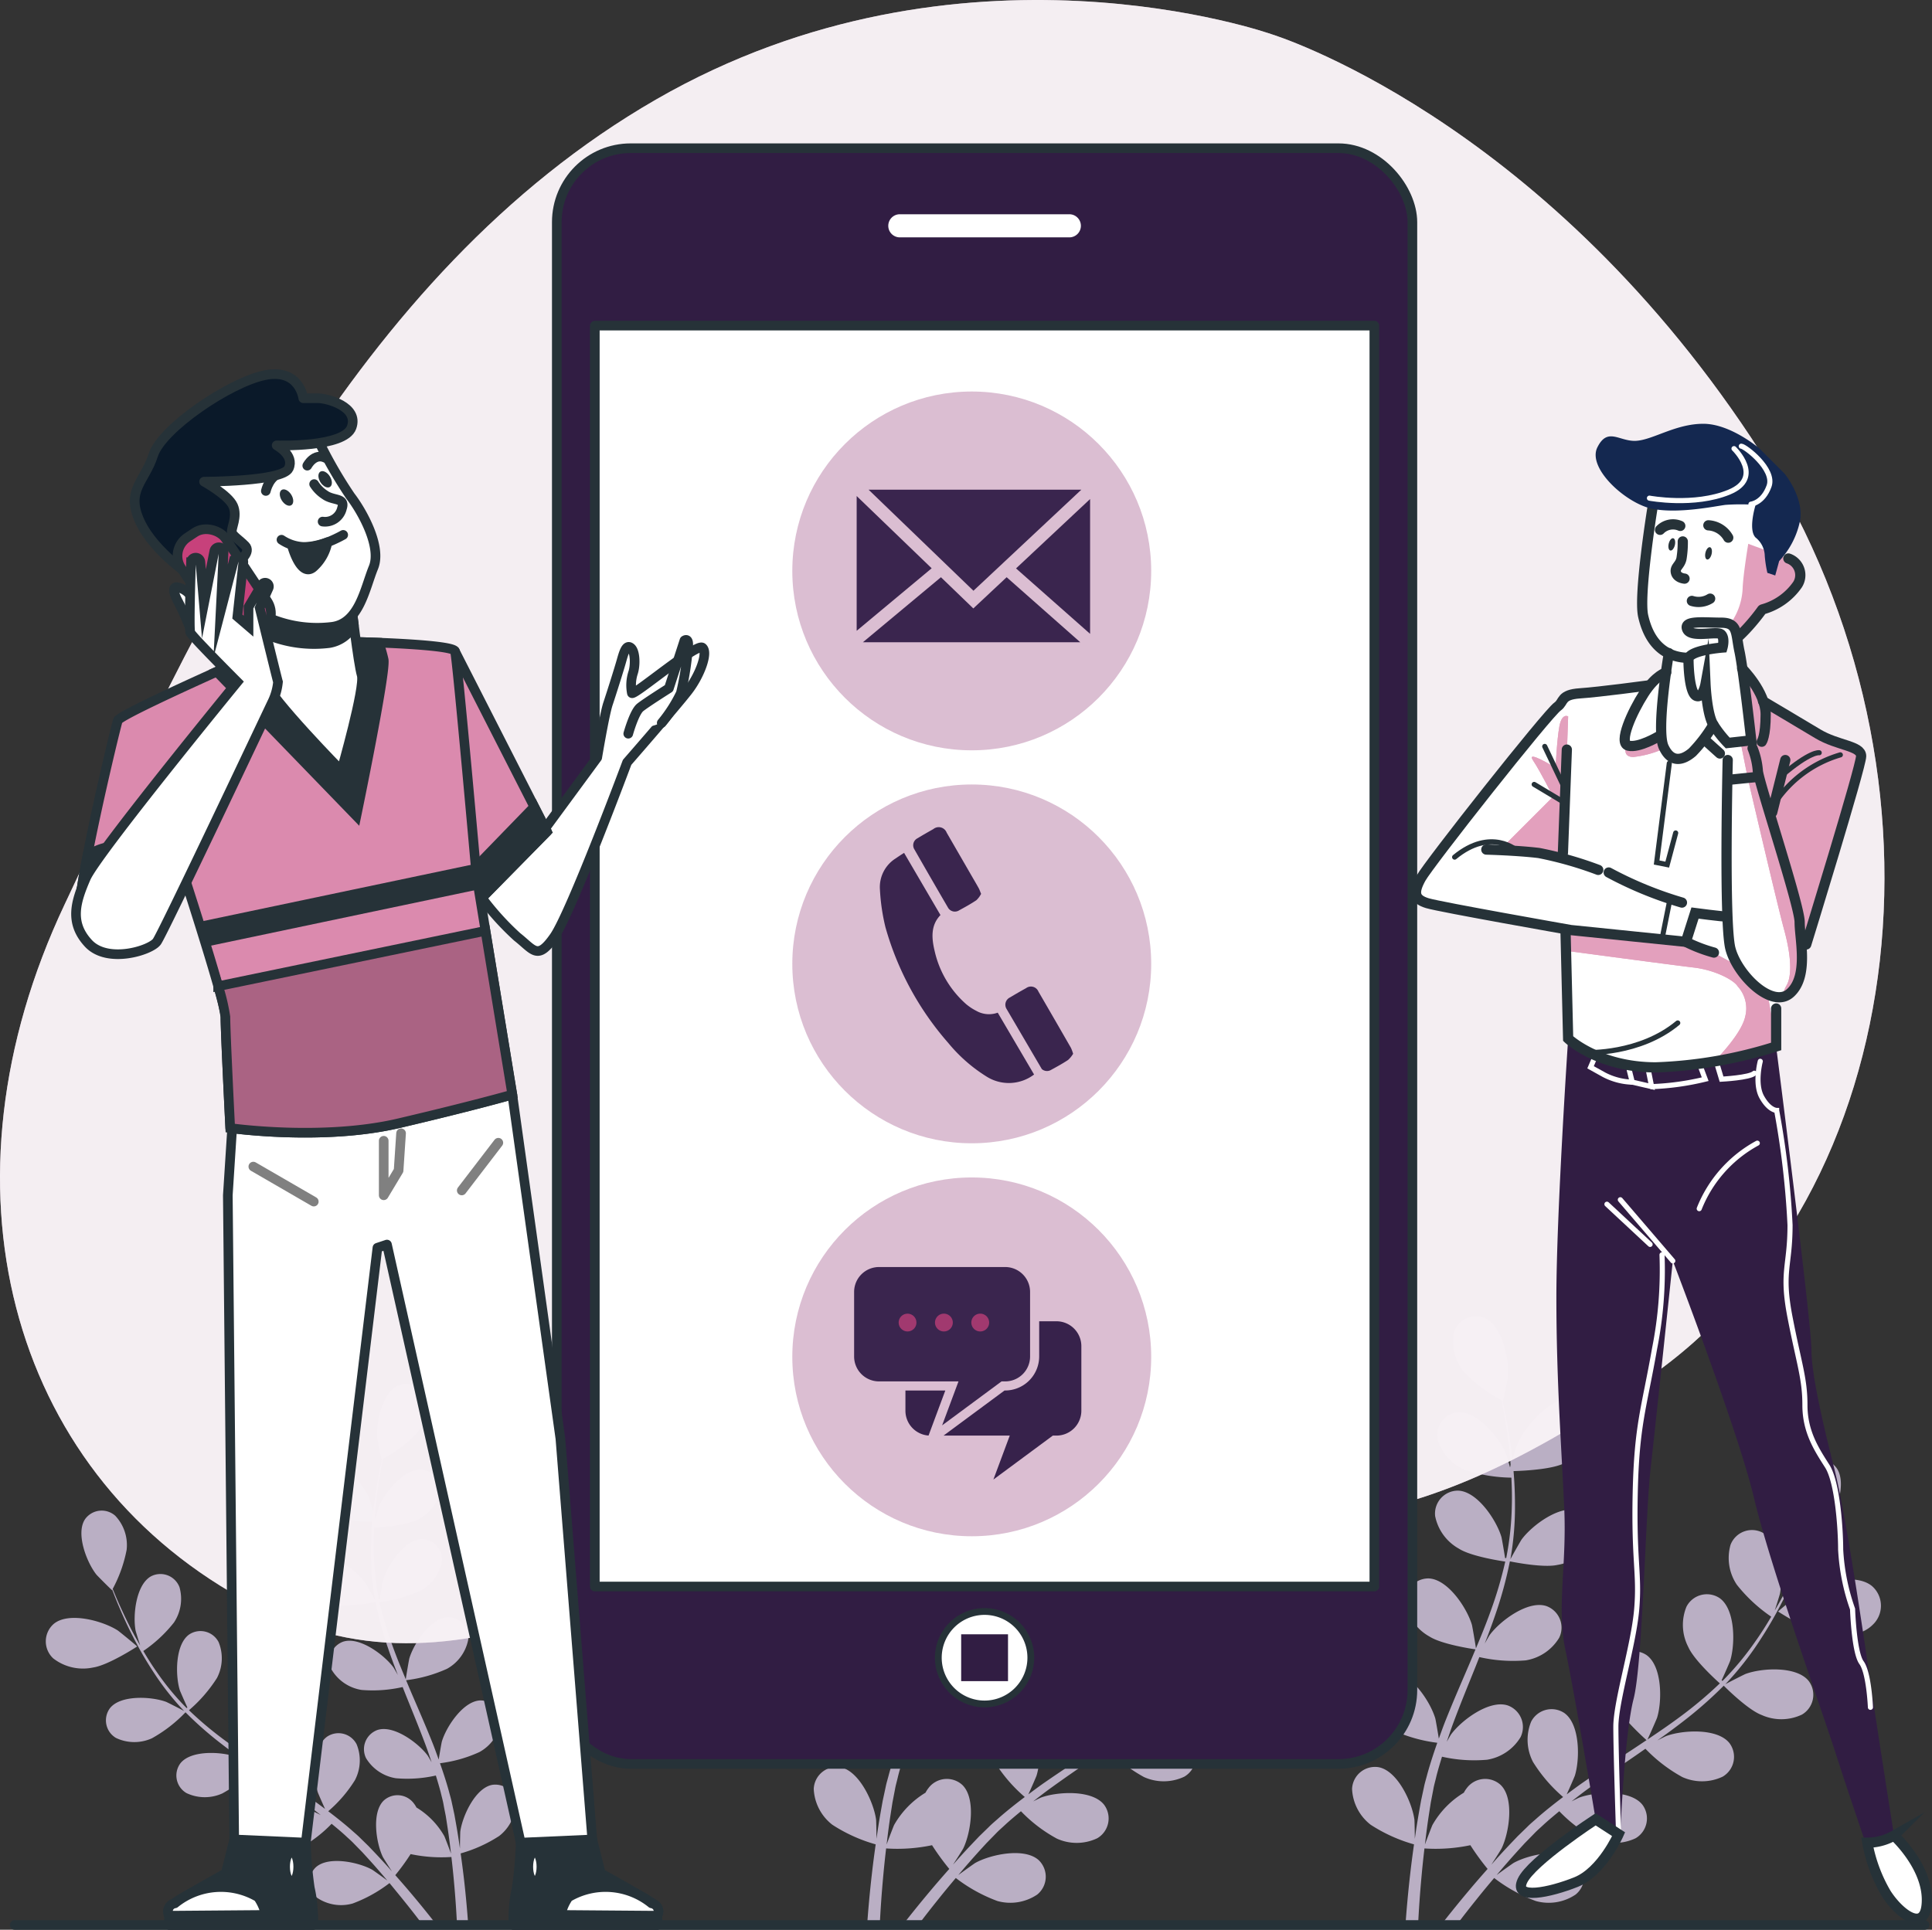 <svg xmlns="http://www.w3.org/2000/svg" xmlns:xlink="http://www.w3.org/1999/xlink" width="200.53" height="200.345" viewBox="0 0 200.53 200.345">
  <rect x="0" y="0" width="200.53" height="200.345" fill="#333333" stroke="none"/>
  <defs>
    <clipPath id="clip-path">
      <path id="Path_17759" data-name="Path 17759" d="M411.975,134.455s-1.442,8.948-.95,11.133c1.117,4.965,5.023,4.752,7.467,3.8,2.281-.887,4.562-4.021,4.856-4.435a.145.145,0,0,1,.083-.059,6.544,6.544,0,0,0,3.615-2.565,1.826,1.826,0,0,0-.95-2.715" transform="translate(-410.923 -134.455)" fill="#fff" stroke="#263238" stroke-linecap="round" stroke-miterlimit="10" stroke-width="1.061"/>
    </clipPath>
  </defs>
  <g id="Group_3997" data-name="Group 3997" transform="translate(-26.552 -15.339)">
    <g id="Plants" transform="translate(31.306 151.971)">
      <g id="Group_3959" data-name="Group 3959" transform="translate(135.575 0)">
        <path id="Path_17735" data-name="Path 17735" d="M447.892,390.892c-1.776-.256-5.148-2.453-5.151-2.455-.034-.023,2.123-1.783,2.271-1.879,1.724-1.1,5.7-2.224,7.471-.767a2.713,2.713,0,0,1,.059,4.036C451.393,390.967,449.405,391.109,447.892,390.892Z" transform="translate(-398.511 -357.761)" fill="#baafc4"/>
        <path id="Path_17736" data-name="Path 17736" d="M379.765,350.241c-.042,0,.787-2.658.859-2.819.828-1.871,3.529-5,5.808-4.761a2.712,2.712,0,0,1,2.275,3.334c-.331,1.584-1.91,2.8-3.292,3.453C383.792,350.213,379.768,350.241,379.765,350.241Z" transform="translate(-363.461 -334.135)" fill="#baafc4"/>
        <path id="Path_17737" data-name="Path 17737" d="M355.992,383.927c-.784.975-1.5,1.893-2.136,2.737h-1.615c.813-1.042,1.759-2.222,2.829-3.495.622-.744,1.3-1.525,2.006-2.322a25.955,25.955,0,0,1-1.79-2.462,17.454,17.454,0,0,1-4.766.335c-.11.948-.209,1.871-.288,2.744-.184,1.972-.3,3.724-.371,5.2H348.55c.107-1.506.262-3.3.495-5.323.108-.963.243-1.99.392-3.043a16.351,16.351,0,0,1-4.5-2.037,4.984,4.984,0,0,1-1.929-3.723,2.384,2.384,0,0,1,2.74-2.254c1.982.358,3.492,3.662,3.73,5.446.014.1.04,1.263.043,1.994.063-.43.119-.848.189-1.29.134-.875.292-1.744.459-2.679q.145-.674.293-1.361c.088-.456.239-.927.358-1.4.3-1.081.652-2.161,1.033-3.242a15.651,15.651,0,0,1-4.613-1.31,4.983,4.983,0,0,1-2.471-3.387,2.385,2.385,0,0,1,2.367-2.643c2.014.054,4.006,3.091,4.512,4.818.031.108.255,1.387.365,2.092.234-.648.464-1.3.723-1.943.745-1.87,1.557-3.739,2.359-5.607.246-.572.484-1.145.724-1.718-.273-.039-3.509-.516-4.78-1.335a4.982,4.982,0,0,1-2.471-3.388,2.384,2.384,0,0,1,2.367-2.643c2.014.054,4.007,3.091,4.512,4.818.038.13.358,1.971.416,2.444.53-1.262,1.046-2.524,1.5-3.789a42.043,42.043,0,0,0,1.545-5.221c-.127-.018-3.507-.5-4.808-1.34a4.983,4.983,0,0,1-2.471-3.388A2.384,2.384,0,0,1,354,341.574c2.014.053,4.006,3.091,4.512,4.818.033.113.278,1.515.379,2.185l.115,0a30.673,30.673,0,0,0,.582-5.445c.031-1.006,0-1.969-.044-2.906a16.036,16.036,0,0,1-4.811-.8,4.983,4.983,0,0,1-2.828-3.1,2.384,2.384,0,0,1,2.063-2.887c2.007-.168,4.321,2.633,5.014,4.293.038.09.319,1.05.514,1.752-.028-.422-.049-.859-.084-1.263-.127-1.518-.336-2.9-.533-4.123-.117-.694-.236-1.32-.354-1.9a15.943,15.943,0,0,1-3.88-2.914,4.982,4.982,0,0,1-1.083-4.05,2.384,2.384,0,0,1,3.16-1.612c1.859.776,2.622,4.328,2.472,6.12-.013.155-.495,2.554-.527,2.536l-.037-.021c.125.56.252,1.161.378,1.821.223,1.221.463,2.6.624,4.124a42.228,42.228,0,0,1,.286,4.932,31.059,31.059,0,0,1-.467,5.507c0,.021-.011.043-.015.064.276-.522,1.094-1.956,1.169-2.059,1.062-1.451,3.967-3.633,5.88-3a2.384,2.384,0,0,1,1.329,3.289,4.982,4.982,0,0,1-3.474,2.348c-1.477.34-4.7-.314-4.952-.368a42.224,42.224,0,0,1-1.475,5.434c-.351,1.037-.737,2.07-1.136,3.1.252-.444.481-.838.519-.89,1.062-1.452,3.968-3.633,5.88-3a2.383,2.383,0,0,1,1.329,3.289,4.981,4.981,0,0,1-3.474,2.348,15.8,15.8,0,0,1-4.812-.34c-.157.394-.31.789-.469,1.183-.762,1.888-1.531,3.769-2.228,5.636-.247.659-.465,1.315-.686,1.972.225-.394.417-.724.452-.771,1.062-1.452,3.967-3.633,5.88-3a2.383,2.383,0,0,1,1.329,3.289,4.983,4.983,0,0,1-3.474,2.347,15.225,15.225,0,0,1-4.681-.315c-.206.679-.413,1.359-.582,2.027-.1.458-.238.893-.318,1.359l-.263,1.366c-.135.875-.281,1.776-.392,2.633-.081.6-.148,1.164-.217,1.737.237-.658.73-1.936.783-2.038a9.251,9.251,0,0,1,3.257-3.348,2.817,2.817,0,0,1,.283-.446,2.384,2.384,0,0,1,3.528-.368c1.456,1.392.892,4.981.107,6.6-.046.1-.664,1.075-1.064,1.687.29-.324.567-.642.87-.971.593-.656,1.205-1.293,1.861-1.982l1-.972c.325-.332.71-.641,1.068-.967.845-.737,1.736-1.442,2.65-2.133a15.67,15.67,0,0,1-3.125-3.638,4.982,4.982,0,0,1-.192-4.188,2.384,2.384,0,0,1,3.432-.9c1.65,1.156,1.636,4.789,1.106,6.507-.033.107-.552,1.3-.85,1.946.552-.411,1.1-.824,1.675-1.222,1.653-1.148,3.361-2.259,5.061-3.375.521-.342,1.035-.688,1.552-1.033-.206-.183-2.643-2.367-3.25-3.751a4.984,4.984,0,0,1-.193-4.188,2.384,2.384,0,0,1,3.432-.9c1.65,1.156,1.636,4.788,1.106,6.507-.04.13-.789,1.842-1,2.268,1.137-.761,2.264-1.528,3.344-2.331a41.981,41.981,0,0,0,4.169-3.5c-.1-.085-2.649-2.352-3.272-3.77a4.984,4.984,0,0,1-.192-4.188,2.384,2.384,0,0,1,3.432-.9c1.651,1.155,1.636,4.788,1.106,6.507-.034.113-.6,1.418-.89,2.033l.094.066a30.729,30.729,0,0,0,3.49-4.221c.58-.823,1.089-1.641,1.566-2.449a16.043,16.043,0,0,1-3.572-3.321,4.987,4.987,0,0,1-.651-4.142,2.384,2.384,0,0,1,3.313-1.27c1.767.967,2.152,4.58,1.814,6.347-.018.1-.313,1.052-.538,1.745.209-.368.432-.743.626-1.1.732-1.336,1.319-2.6,1.83-3.733.286-.644.531-1.231.755-1.783a15.935,15.935,0,0,1-1.629-4.571,4.984,4.984,0,0,1,1.331-3.976,2.385,2.385,0,0,1,3.526.4c1.122,1.673-.2,5.056-1.315,6.468-.1.122-1.822,1.858-1.839,1.825l-.02-.038c-.2.536-.43,1.108-.69,1.728-.487,1.141-1.049,2.427-1.754,3.784a42.405,42.405,0,0,1-2.482,4.271,31.083,31.083,0,0,1-3.428,4.336c-.015.016-.033.03-.048.046.517-.284,1.991-1.028,2.11-1.073,1.687-.625,5.313-.841,6.558.742a2.384,2.384,0,0,1-.705,3.477,4.984,4.984,0,0,1-4.193.041c-1.42-.531-3.744-2.853-3.928-3.039a42.12,42.12,0,0,1-4.228,3.718c-.865.672-1.756,1.321-2.658,1.961.455-.231.864-.434.924-.456,1.687-.625,5.313-.841,6.559.742a2.384,2.384,0,0,1-.706,3.477,4.983,4.983,0,0,1-4.193.042,15.836,15.836,0,0,1-3.827-2.938c-.349.242-.694.487-1.043.727-1.678,1.154-3.356,2.3-4.968,3.472-.568.413-1.113.841-1.66,1.267.4-.2.748-.374.8-.394,1.687-.625,5.313-.842,6.559.742a2.384,2.384,0,0,1-.706,3.477,4.983,4.983,0,0,1-4.192.041,15.216,15.216,0,0,1-3.731-2.845c-.546.453-1.094.906-1.6,1.37-.341.325-.691.613-1.015.958l-.973.994c-.6.655-1.214,1.327-1.779,1.98-.4.451-.766.889-1.139,1.328.561-.418,1.676-1.212,1.777-1.268,1.573-.874,5.124-1.637,6.6-.26a2.384,2.384,0,0,1-.171,3.544,4.985,4.985,0,0,1-4.138.676,16.364,16.364,0,0,1-4.32-2.391C357.131,382.527,356.539,383.243,355.992,383.927Z" transform="translate(-343 -323.451)" fill="#baafc4"/>
      </g>
      <g id="Group_3960" data-name="Group 3960" transform="translate(79.7 0)">
        <path id="Path_17738" data-name="Path 17738" d="M321.892,390.892c-1.776-.256-5.148-2.453-5.151-2.455-.035-.023,2.123-1.783,2.271-1.879,1.724-1.1,5.7-2.224,7.471-.767a2.713,2.713,0,0,1,.059,4.036C325.393,390.967,323.405,391.109,321.892,390.892Z" transform="translate(-272.511 -357.761)" fill="#92e3a9"/>
        <path id="Path_17739" data-name="Path 17739" d="M253.765,350.241c-.042,0,.787-2.658.859-2.819.828-1.871,3.529-5,5.808-4.761a2.712,2.712,0,0,1,2.275,3.334c-.331,1.584-1.91,2.8-3.292,3.453C257.793,350.213,253.768,350.241,253.765,350.241Z" transform="translate(-237.461 -334.135)" fill="#92e3a9"/>
        <path id="Path_17740" data-name="Path 17740" d="M229.992,383.927c-.784.975-1.5,1.893-2.136,2.737h-1.615c.813-1.042,1.759-2.222,2.829-3.495.622-.744,1.3-1.525,2.006-2.322a25.985,25.985,0,0,1-1.79-2.462,17.454,17.454,0,0,1-4.766.335c-.11.948-.209,1.871-.288,2.744-.184,1.972-.3,3.724-.371,5.2H222.55c.107-1.506.262-3.3.495-5.323.108-.963.243-1.99.392-3.043a16.353,16.353,0,0,1-4.5-2.037,4.984,4.984,0,0,1-1.929-3.723,2.384,2.384,0,0,1,2.74-2.254c1.982.358,3.492,3.662,3.73,5.446.014.1.039,1.263.043,1.994.063-.43.119-.848.189-1.29.133-.875.292-1.744.459-2.679q.145-.674.293-1.361c.088-.456.239-.927.358-1.4.3-1.081.652-2.161,1.033-3.242a15.651,15.651,0,0,1-4.613-1.31,4.983,4.983,0,0,1-2.471-3.387,2.385,2.385,0,0,1,2.367-2.643c2.014.054,4.006,3.091,4.512,4.818.031.108.255,1.387.365,2.092.234-.648.464-1.3.723-1.943.745-1.87,1.557-3.739,2.359-5.607.246-.572.484-1.145.725-1.718-.273-.039-3.51-.516-4.78-1.335a4.982,4.982,0,0,1-2.471-3.388,2.384,2.384,0,0,1,2.367-2.643c2.014.054,4.007,3.091,4.512,4.818.038.13.358,1.971.416,2.444.529-1.262,1.046-2.524,1.5-3.789a42.043,42.043,0,0,0,1.545-5.221c-.127-.018-3.507-.5-4.808-1.34a4.982,4.982,0,0,1-2.471-3.388A2.384,2.384,0,0,1,228,341.574c2.014.053,4.006,3.091,4.512,4.818.033.113.278,1.515.379,2.185l.115,0a30.661,30.661,0,0,0,.582-5.445c.031-1.006,0-1.969-.044-2.906a16.036,16.036,0,0,1-4.811-.8,4.983,4.983,0,0,1-2.828-3.1,2.384,2.384,0,0,1,2.063-2.887c2.007-.168,4.321,2.633,5.014,4.293.038.09.319,1.05.514,1.752-.028-.422-.049-.859-.084-1.263-.127-1.518-.337-2.9-.533-4.123-.117-.694-.236-1.32-.354-1.9a15.945,15.945,0,0,1-3.88-2.914,4.983,4.983,0,0,1-1.083-4.05,2.384,2.384,0,0,1,3.16-1.612c1.859.776,2.622,4.328,2.472,6.12-.013.155-.495,2.554-.527,2.536l-.037-.021c.125.56.252,1.161.378,1.821.223,1.221.463,2.6.624,4.124a42.228,42.228,0,0,1,.286,4.932,31.071,31.071,0,0,1-.467,5.507c0,.021-.011.043-.015.064.276-.522,1.094-1.956,1.169-2.059,1.062-1.451,3.967-3.633,5.88-3a2.384,2.384,0,0,1,1.329,3.289,4.982,4.982,0,0,1-3.474,2.348c-1.477.34-4.7-.314-4.953-.368a42.224,42.224,0,0,1-1.475,5.434c-.351,1.037-.737,2.07-1.136,3.1.252-.444.481-.838.519-.89,1.062-1.452,3.968-3.633,5.88-3a2.384,2.384,0,0,1,1.329,3.289,4.981,4.981,0,0,1-3.474,2.348,15.8,15.8,0,0,1-4.812-.34c-.157.394-.31.789-.469,1.183-.762,1.888-1.531,3.769-2.228,5.636-.247.659-.465,1.315-.686,1.972.225-.394.417-.724.452-.771,1.062-1.452,3.967-3.633,5.88-3a2.384,2.384,0,0,1,1.329,3.289,4.983,4.983,0,0,1-3.474,2.347,15.225,15.225,0,0,1-4.681-.315c-.206.679-.413,1.359-.582,2.027-.1.458-.238.893-.318,1.359l-.263,1.366c-.135.875-.281,1.776-.392,2.633-.082.6-.148,1.164-.217,1.737.237-.658.73-1.936.783-2.038a9.251,9.251,0,0,1,3.257-3.348,2.817,2.817,0,0,1,.283-.446,2.384,2.384,0,0,1,3.528-.368c1.456,1.392.892,4.981.107,6.6-.046.1-.664,1.075-1.064,1.687.29-.324.567-.642.87-.971.593-.656,1.205-1.293,1.861-1.982l1-.972c.325-.332.71-.641,1.068-.967.845-.737,1.736-1.442,2.65-2.133a15.67,15.67,0,0,1-3.125-3.638,4.982,4.982,0,0,1-.192-4.188,2.384,2.384,0,0,1,3.432-.9c1.65,1.156,1.636,4.789,1.106,6.507-.033.107-.552,1.3-.85,1.946.552-.411,1.1-.824,1.675-1.222,1.653-1.148,3.361-2.259,5.061-3.375.521-.342,1.035-.688,1.552-1.033-.206-.183-2.643-2.367-3.25-3.751a4.984,4.984,0,0,1-.193-4.188,2.384,2.384,0,0,1,3.432-.9c1.65,1.156,1.636,4.788,1.106,6.507-.04.13-.789,1.842-1,2.268,1.137-.761,2.264-1.528,3.344-2.331a41.953,41.953,0,0,0,4.169-3.5c-.1-.085-2.649-2.352-3.272-3.77a4.984,4.984,0,0,1-.192-4.188,2.384,2.384,0,0,1,3.432-.9c1.651,1.155,1.636,4.788,1.106,6.507-.035.113-.6,1.418-.89,2.033l.094.066a30.72,30.72,0,0,0,3.49-4.221c.58-.823,1.089-1.641,1.566-2.449a16.041,16.041,0,0,1-3.572-3.321,4.987,4.987,0,0,1-.651-4.142,2.384,2.384,0,0,1,3.313-1.27c1.767.967,2.152,4.58,1.814,6.347-.018.1-.313,1.052-.538,1.745.209-.368.432-.743.627-1.1.732-1.336,1.319-2.6,1.83-3.733.286-.644.531-1.231.755-1.783a15.935,15.935,0,0,1-1.629-4.571,4.984,4.984,0,0,1,1.331-3.976,2.384,2.384,0,0,1,3.525.4c1.122,1.673-.2,5.056-1.315,6.468-.1.122-1.822,1.858-1.839,1.825l-.019-.038c-.2.536-.43,1.108-.69,1.728-.487,1.141-1.049,2.427-1.754,3.784a42.428,42.428,0,0,1-2.482,4.271,31.091,31.091,0,0,1-3.428,4.336c-.015.016-.033.03-.048.046.517-.284,1.991-1.028,2.11-1.073,1.687-.625,5.313-.841,6.559.742a2.384,2.384,0,0,1-.706,3.477,4.984,4.984,0,0,1-4.193.041c-1.419-.531-3.744-2.853-3.928-3.039a42.12,42.12,0,0,1-4.228,3.718c-.865.672-1.756,1.321-2.658,1.961.455-.231.864-.434.924-.456,1.687-.625,5.313-.841,6.559.742a2.384,2.384,0,0,1-.706,3.477,4.983,4.983,0,0,1-4.193.042,15.835,15.835,0,0,1-3.827-2.938c-.349.242-.694.487-1.043.727-1.678,1.154-3.356,2.3-4.968,3.472-.568.413-1.113.841-1.66,1.267.4-.2.748-.374.8-.394,1.687-.625,5.313-.842,6.559.742a2.384,2.384,0,0,1-.706,3.477,4.983,4.983,0,0,1-4.192.041,15.213,15.213,0,0,1-3.731-2.845c-.546.453-1.094.906-1.6,1.37-.341.325-.691.613-1.015.958l-.973.994c-.6.655-1.214,1.327-1.779,1.98-.4.451-.766.889-1.139,1.328.561-.418,1.676-1.212,1.777-1.268,1.573-.874,5.124-1.637,6.595-.26a2.384,2.384,0,0,1-.171,3.544,4.985,4.985,0,0,1-4.138.676,16.362,16.362,0,0,1-4.32-2.391C231.131,382.527,230.539,383.243,229.992,383.927Z" transform="translate(-217 -323.451)" fill="#baafc4"/>
      </g>
      <g id="Group_3961" data-name="Group 3961" transform="translate(0 7.05)">
        <path id="Path_17741" data-name="Path 17741" d="M42.178,399.268c1.578-.227,4.574-2.179,4.576-2.181.031-.02-1.886-1.583-2.018-1.669-1.531-.981-5.066-1.976-6.638-.681a2.41,2.41,0,0,0-.052,3.586A5.036,5.036,0,0,0,42.178,399.268Z" transform="translate(-37.272 -369.832)" fill="#baafc4"/>
        <path id="Path_17742" data-name="Path 17742" d="M104.564,363.152c.037,0-.7-2.361-.763-2.505-.736-1.663-3.136-4.443-5.161-4.23a2.41,2.41,0,0,0-2.022,2.962,5.036,5.036,0,0,0,2.925,3.068C100.986,363.127,104.562,363.152,104.564,363.152Z" transform="translate(-70.271 -348.842)" fill="#92e3a9"/>
        <path id="Path_17743" data-name="Path 17743" d="M79.15,393.08c.7.866,1.33,1.682,1.9,2.432h1.435c-.722-.926-1.563-1.974-2.513-3.105-.553-.661-1.156-1.355-1.783-2.063a23.006,23.006,0,0,0,1.59-2.187,15.517,15.517,0,0,0,4.234.3c.1.842.186,1.662.256,2.438.163,1.752.264,3.309.329,4.62h1.164c-.1-1.338-.232-2.933-.439-4.729-.1-.855-.216-1.768-.349-2.7a14.553,14.553,0,0,0,4-1.81,4.429,4.429,0,0,0,1.714-3.307,2.118,2.118,0,0,0-2.435-2c-1.761.318-3.1,3.254-3.314,4.838-.012.093-.035,1.122-.038,1.772-.056-.382-.106-.754-.169-1.146-.118-.777-.259-1.549-.408-2.381q-.129-.6-.26-1.208c-.078-.405-.212-.824-.317-1.24-.265-.96-.58-1.92-.918-2.88a13.928,13.928,0,0,0,4.1-1.163,4.427,4.427,0,0,0,2.2-3.01,2.118,2.118,0,0,0-2.1-2.348c-1.789.047-3.56,2.746-4.009,4.28-.028.1-.227,1.233-.324,1.859-.208-.575-.412-1.151-.642-1.726-.662-1.661-1.384-3.322-2.1-4.982-.219-.509-.43-1.018-.644-1.527a14.693,14.693,0,0,0,4.247-1.186,4.427,4.427,0,0,0,2.2-3.01,2.117,2.117,0,0,0-2.1-2.348c-1.789.047-3.56,2.746-4.009,4.28-.034.116-.318,1.752-.369,2.171-.47-1.121-.929-2.243-1.336-3.366A37.3,37.3,0,0,1,76.554,362a14.943,14.943,0,0,0,4.272-1.19,4.429,4.429,0,0,0,2.2-3.01,2.118,2.118,0,0,0-2.1-2.348c-1.789.047-3.559,2.746-4.009,4.28-.03.1-.247,1.347-.337,1.942l-.1,0a27.27,27.27,0,0,1-.517-4.837c-.027-.894,0-1.75.04-2.582a14.26,14.26,0,0,0,4.274-.71,4.428,4.428,0,0,0,2.513-2.75,2.118,2.118,0,0,0-1.832-2.565c-1.784-.149-3.839,2.339-4.454,3.814-.034.08-.283.934-.457,1.557.025-.375.043-.763.074-1.122.113-1.349.3-2.577.473-3.663.1-.617.21-1.173.315-1.692a14.164,14.164,0,0,0,3.447-2.589,4.426,4.426,0,0,0,.962-3.6,2.118,2.118,0,0,0-2.808-1.431c-1.651.689-2.329,3.845-2.2,5.438.012.137.439,2.27.468,2.253l.033-.019c-.111.5-.224,1.032-.336,1.618-.2,1.085-.411,2.312-.554,3.664a37.62,37.62,0,0,0-.254,4.382,27.59,27.59,0,0,0,.415,4.893c0,.019.009.039.013.058-.245-.464-.972-1.738-1.039-1.829-.944-1.29-3.525-3.228-5.224-2.665a2.118,2.118,0,0,0-1.181,2.922,4.427,4.427,0,0,0,3.086,2.086,14.743,14.743,0,0,0,4.4-.327,37.485,37.485,0,0,0,1.31,4.828c.312.921.654,1.84,1.009,2.756-.224-.394-.427-.745-.461-.791-.944-1.29-3.525-3.228-5.224-2.665a2.118,2.118,0,0,0-1.181,2.922,4.428,4.428,0,0,0,3.087,2.086,14.062,14.062,0,0,0,4.276-.3c.14.35.275.7.417,1.05.677,1.678,1.36,3.349,1.98,5.008.219.584.413,1.169.609,1.752-.2-.35-.371-.643-.4-.685-.944-1.29-3.525-3.228-5.224-2.665a2.118,2.118,0,0,0-1.181,2.922,4.427,4.427,0,0,0,3.087,2.085A13.51,13.51,0,0,0,82.4,380c.183.6.367,1.207.517,1.8.093.408.211.793.282,1.208s.157.813.234,1.214c.12.777.249,1.578.348,2.339.073.529.132,1.034.193,1.543-.211-.584-.648-1.72-.695-1.811a8.224,8.224,0,0,0-2.894-2.975,2.509,2.509,0,0,0-.252-.4,2.118,2.118,0,0,0-3.135-.327c-1.294,1.237-.792,4.425-.1,5.864.041.085.59.955.945,1.5-.258-.288-.5-.57-.773-.863-.527-.583-1.071-1.149-1.654-1.761l-.884-.864c-.289-.295-.631-.569-.949-.859-.75-.655-1.542-1.282-2.354-1.9a13.909,13.909,0,0,0,2.776-3.232,4.428,4.428,0,0,0,.171-3.721,2.118,2.118,0,0,0-3.049-.8c-1.466,1.026-1.454,4.254-.983,5.781.029.1.49,1.153.755,1.73-.491-.365-.979-.733-1.488-1.086-1.469-1.021-2.987-2.007-4.5-3-.463-.3-.92-.612-1.379-.918a14.714,14.714,0,0,0,2.887-3.333,4.426,4.426,0,0,0,.171-3.721,2.118,2.118,0,0,0-3.05-.8c-1.466,1.027-1.453,4.254-.983,5.781.036.115.7,1.636.89,2.015-1.011-.675-2.012-1.358-2.972-2.07a37.3,37.3,0,0,1-3.7-3.112,14.963,14.963,0,0,0,2.907-3.349,4.428,4.428,0,0,0,.171-3.721,2.118,2.118,0,0,0-3.049-.8c-1.466,1.026-1.454,4.254-.983,5.781.031.1.537,1.26.791,1.806l-.083.058a27.227,27.227,0,0,1-3.1-3.75c-.516-.731-.968-1.458-1.392-2.176a14.248,14.248,0,0,0,3.174-2.95,4.428,4.428,0,0,0,.578-3.68,2.118,2.118,0,0,0-2.943-1.128c-1.57.859-1.912,4.069-1.611,5.638.016.085.278.935.478,1.551-.186-.327-.384-.661-.557-.977-.65-1.187-1.172-2.314-1.626-3.316-.254-.572-.472-1.094-.671-1.585a14.163,14.163,0,0,0,1.447-4.061,4.429,4.429,0,0,0-1.183-3.533,2.119,2.119,0,0,0-3.132.355c-1,1.487.178,4.492,1.168,5.747.086.109,1.619,1.651,1.634,1.621l.017-.034c.182.476.382.984.612,1.535.433,1.014.932,2.156,1.559,3.362a37.612,37.612,0,0,0,2.206,3.795,27.607,27.607,0,0,0,3.046,3.852c.013.014.029.026.043.041-.459-.252-1.769-.913-1.875-.953-1.5-.555-4.721-.748-5.827.659a2.118,2.118,0,0,0,.627,3.089,4.427,4.427,0,0,0,3.725.037,14.724,14.724,0,0,0,3.49-2.7,37.47,37.47,0,0,0,3.756,3.3c.768.6,1.561,1.174,2.362,1.742-.4-.2-.768-.385-.821-.405-1.5-.555-4.721-.747-5.827.659a2.117,2.117,0,0,0,.627,3.089,4.425,4.425,0,0,0,3.725.037,14.037,14.037,0,0,0,3.4-2.61c.31.215.616.433.927.646,1.49,1.025,2.982,2.042,4.414,3.084.505.367.988.747,1.474,1.125-.36-.182-.664-.332-.713-.35-1.5-.555-4.721-.748-5.827.659a2.118,2.118,0,0,0,.627,3.089,4.426,4.426,0,0,0,3.725.037,13.507,13.507,0,0,0,3.315-2.528c.485.4.972.8,1.424,1.217.3.288.614.544.9.851l.865.884c.529.582,1.079,1.179,1.581,1.759.352.4.68.79,1.012,1.18-.5-.371-1.489-1.077-1.579-1.127-1.4-.776-4.553-1.454-5.86-.231a2.118,2.118,0,0,0,.152,3.148,4.429,4.429,0,0,0,3.677.6,14.54,14.54,0,0,0,3.838-2.125C78.139,391.837,78.664,392.473,79.15,393.08Z" transform="translate(-41.915 -339.35)" fill="#baafc4"/>
      </g>
    </g>
    <g id="Background_Simple" data-name="Background Simple" transform="translate(26.552 15.339)">
      <g id="Group_3962" data-name="Group 3962" transform="translate(0 0)">
        <path id="Path_17744" data-name="Path 17744" d="M158.535,18.895S126.281,7.426,94.62,25.685,46.983,80.192,33.264,109.228s-5.822,58.57,18.347,72.037,40.6-6.385,74.509-7.352,43.025,3.881,71.159-15.273S230.5,94.251,208.306,60.78,158.535,18.895,158.535,18.895Z" transform="translate(-26.552 -15.339)" fill="rgba(227,205,221,0.95)"/>
        <path id="Path_17745" data-name="Path 17745" d="M158.535,18.895S126.281,7.426,94.62,25.685,46.983,80.192,33.264,109.228s-5.822,58.57,18.347,72.037,40.6-6.385,74.509-7.352,43.025,3.881,71.159-15.273S230.5,94.251,208.306,60.78,158.535,18.895,158.535,18.895Z" transform="translate(-26.552 -15.339)" fill="#fff" opacity="0.7"/>
      </g>
      <g id="Group_3978" data-name="Group 3978" transform="translate(146.979 43.997)">
        <g id="Group_3977" data-name="Group 3977">
          <path id="Path_17746" data-name="Path 17746" d="M382.586,128.508s11.626-1.128,12.292.81.434,6.363.434,6.363a10.287,10.287,0,0,1,1.706.608,1.94,1.94,0,0,1,.27,3.126,4.741,4.741,0,0,1-1.5,1.121,11.206,11.206,0,0,0-2.006,1.153c-.455.521-2.321,2.639-2.321,2.639l.463,3.413a9.426,9.426,0,0,1,2.314,3.383s3.008,1.765,4.772,2.776a31.124,31.124,0,0,0,4.512,1.938s.81.26.752.839-4.02,13.766-4.02,13.766l-2.082,6.652a15.332,15.332,0,0,1-.318,2.429c-.3,1.432-1.417,2.372-2.574,2.082l.116,4.859s-5.437,2.718-14.4,2.256A16.691,16.691,0,0,1,373.65,186l-.058-11.394-14.4-2.776a1.263,1.263,0,0,1-.868-2.024c.976-1.678,4.078-5.712,4.078-5.712l10.107-12.363s.694-.824.954-1.085.868-.434,3.384-.651,5.293-.694,5.293-.694a12.01,12.01,0,0,1,1.735-1.3c.217,0,.26-1.952.26-1.952a6.54,6.54,0,0,1-2.69-4.772c-.217-3.167,1.172-10.585,1.172-10.585Z" transform="translate(-358.024 -122.139)" fill="#fff"/>
          <g id="Group_3963" data-name="Group 3963" transform="translate(14.564 63.827)">
            <path id="Path_17747" data-name="Path 17747" d="M392.06,258.488s-1.222,18.193-1.222,26.882.543,15.749.815,21.859-.815,10.319.136,14.8,3.123,17.514,3.123,17.514l2.561,1.547s.425-10.372,1.376-14.037,1.222-19.143,1.765-23.9,2.308-21.587,2.308-21.587,6.788,17.65,8.418,24.574,7.2,22.537,8.418,26.339,3.139,9.429,3.139,9.429a4.283,4.283,0,0,0,1.765.136,1.508,1.508,0,0,0,1.222-.815s-1.8-11.371-2.6-16.9c-.98-6.836-2.579-17.107-3.53-20.908s-2.444-9.775-2.444-12.627-3.666-31.5-3.666-31.5S400.885,264.869,392.06,258.488Z" transform="translate(-390.838 -258.488)" fill="#311d43"/>
            <line id="Line_170" data-name="Line 170" x1="5.446" y1="6.35" transform="translate(6.637 16.731)" fill="none" stroke="#fff" stroke-linecap="round" stroke-miterlimit="10" stroke-width="0.53"/>
            <line id="Line_171" data-name="Line 171" x2="4.481" y2="4.172" transform="translate(5.247 17.195)" fill="none" stroke="#fff" stroke-linecap="round" stroke-miterlimit="10" stroke-width="0.53"/>
            <path id="Path_17748" data-name="Path 17748" d="M424.274,289.775a13.322,13.322,0,0,1,6.027-6.8" transform="translate(-409.447 -272.117)" fill="none" stroke="#fff" stroke-linecap="round" stroke-miterlimit="10" stroke-width="0.53"/>
            <path id="Path_17749" data-name="Path 17749" d="M438.267,263.811s-.618,2.318.154,3.708,1.545,1.391,1.545,1.391a88.447,88.447,0,0,1,1.391,11.9c0,4.327-.927,4.79,0,9.581s1.545,6.335,1.545,9.116,1.236,4.636,2.318,6.335,1.391,6.645,1.391,8.654a21.958,21.958,0,0,0,1.236,6.181s.149,4.5.927,5.563.927,4.636.927,4.636" transform="translate(-417.105 -261.451)" fill="none" stroke="#fff" stroke-linecap="round" stroke-miterlimit="10" stroke-width="0.53"/>
            <path id="Path_17750" data-name="Path 17750" d="M409.551,309.11a41.723,41.723,0,0,1-.773,9.735c-1.082,6.181-1.854,7.881-2.009,14.989s.464,8.344.155,12.053-2.164,9.581-2.164,12.208.285,11.168.285,11.168" transform="translate(-398.586 -286.662)" fill="none" stroke="#fff" stroke-linecap="round" stroke-miterlimit="10" stroke-width="0.53"/>
            <path id="Path_17751" data-name="Path 17751" d="M407.9,265.9l.309,1.236,2.009.464-.309-1.545" transform="translate(-400.332 -262.614)" fill="none" stroke="#fff" stroke-linecap="round" stroke-miterlimit="10" stroke-width="0.53"/>
            <path id="Path_17752" data-name="Path 17752" d="M413.123,267.214a27.585,27.585,0,0,0,5.563-.773l-.464-1.236" transform="translate(-403.241 -262.226)" fill="none" stroke="#fff" stroke-linecap="round" stroke-miterlimit="10" stroke-width="0.53"/>
            <path id="Path_17753" data-name="Path 17753" d="M428.456,264.508l.463,1.545s2.936-.154,3.4-.618" transform="translate(-411.774 -261.839)" fill="none" stroke="#fff" stroke-linecap="round" stroke-miterlimit="10" stroke-width="0.53"/>
            <path id="Path_17754" data-name="Path 17754" d="M403.163,265.392a6.779,6.779,0,0,1-2.936-.772l-1.391-.773.464-1.082" transform="translate(-395.289 -260.868)" fill="none" stroke="#fff" stroke-linecap="round" stroke-miterlimit="10" stroke-width="0.53"/>
          </g>
          <g id="Group_3964" data-name="Group 3964" transform="translate(10.884 144.881)">
            <path id="Path_17755" data-name="Path 17755" d="M390.293,441.268s-6.653,4.344-7.6,6.381,2.851,1.222,5.567.136,4.422-4.97,4.422-4.97Z" transform="translate(-382.541 -441.268)" fill="#fff" stroke="#263238" stroke-linecap="round" stroke-miterlimit="10" stroke-width="1.061"/>
            <path id="Path_17756" data-name="Path 17756" d="M463.623,445.816a16.049,16.049,0,0,0,1.955,5.276c1.463,2.275,4.226,4.226,4.226.65s-3.414-6.664-3.414-6.664A5.612,5.612,0,0,1,463.623,445.816Z" transform="translate(-427.667 -443.389)" fill="#fff" stroke="#263238" stroke-linecap="round" stroke-miterlimit="10" stroke-width="1.061"/>
          </g>
          <g id="Group_3970" data-name="Group 3970" transform="translate(18.64)">
            <g id="Group_3968" data-name="Group 3968" transform="translate(4.83 8.825)">
              <g id="Group_3966" data-name="Group 3966">
                <path id="Path_17757" data-name="Path 17757" d="M411.975,134.455s-1.442,8.948-.95,11.133c1.117,4.965,5.023,4.752,7.467,3.8,2.281-.887,4.562-4.021,4.856-4.435a.145.145,0,0,1,.083-.059,6.544,6.544,0,0,0,3.615-2.565,1.826,1.826,0,0,0-.95-2.715" transform="translate(-410.923 -134.455)" fill="#fff"/>
                <g id="Group_3965" data-name="Group 3965" clip-path="url(#clip-path)">
                  <path id="Path_17758" data-name="Path 17758" d="M432.853,147.5,435,145.133a7.414,7.414,0,0,0,3.666-2.58,1.667,1.667,0,0,0-.1-2.228,15.2,15.2,0,0,0-1.675-.776l-.723,1.593-.613.108a3.989,3.989,0,0,0-.489-2.613c-.744-.971-.913-3.78-.913-3.78s-1.043,5.605-1.173,7.952a6.783,6.783,0,0,1-1.173,3.65s.13,1.434.391,2.868c.03.165.06.42.09.737l.358-.569.192.541A3.864,3.864,0,0,1,432.853,147.5Z" transform="translate(-422.548 -134.678)" fill="#c7417b" opacity="0.5" style="mix-blend-mode: multiply;isolation: isolate"/>
                </g>
                <path id="Path_17760" data-name="Path 17760" d="M411.975,134.455s-1.442,8.948-.95,11.133c1.117,4.965,5.023,4.752,7.467,3.8,2.281-.887,4.562-4.021,4.856-4.435a.145.145,0,0,1,.083-.059,6.544,6.544,0,0,0,3.615-2.565,1.826,1.826,0,0,0-.95-2.715" transform="translate(-410.923 -134.455)" fill="none" stroke="#263238" stroke-linecap="round" stroke-miterlimit="10" stroke-width="1.061"/>
              </g>
              <g id="Group_3967" data-name="Group 3967" transform="translate(1.859 1.62)">
                <path id="Path_17761" data-name="Path 17761" d="M425.692,144c-.085.352-.011.671.166.714s.387-.209.471-.56.01-.671-.165-.714S425.776,143.646,425.692,144Z" transform="translate(-420.983 -141.071)" fill="#263238"/>
                <path id="Path_17762" data-name="Path 17762" d="M417.091,141.9c-.085.352-.01.671.166.714s.387-.209.471-.56.011-.671-.165-.714S417.175,141.545,417.091,141.9Z" transform="translate(-416.196 -139.902)" fill="#263238"/>
                <path id="Path_17763" data-name="Path 17763" d="M428.476,139.6a2.539,2.539,0,0,0-2.063-1.28" transform="translate(-421.403 -138.224)" fill="none" stroke="#263238" stroke-linecap="round" stroke-miterlimit="10" stroke-width="1.061"/>
                <path id="Path_17764" data-name="Path 17764" d="M417.211,138.265a1.88,1.88,0,0,0-2.1.407" transform="translate(-415.116 -138.108)" fill="none" stroke="#263238" stroke-linecap="round" stroke-miterlimit="10" stroke-width="1.061"/>
                <path id="Path_17765" data-name="Path 17765" d="M419.5,142.1a10.174,10.174,0,0,1-.132,1.773c-.148.74-.723.885-.578,1.459s.892.629.892.629" transform="translate(-417.146 -140.331)" fill="none" stroke="#263238" stroke-linecap="round" stroke-miterlimit="10" stroke-width="1.061"/>
                <path id="Path_17766" data-name="Path 17766" d="M422.557,155.726a2.286,2.286,0,0,0,1.895-.235" transform="translate(-419.257 -147.782)" fill="none" stroke="#263238" stroke-linecap="round" stroke-miterlimit="10" stroke-width="1.061"/>
              </g>
            </g>
            <g id="Group_3969" data-name="Group 3969">
              <path id="Path_17767" data-name="Path 17767" d="M417.046,117.135s-2.987-2.58-5.838-2.58-5.159,1.629-6.924,1.765-2.987-1.494-4.073.679,2.987,5.838,5.7,6.381,6.517-.271,7.6-.407a22.349,22.349,0,0,1,3.123,0s-.815,2.58,0,3.394a2.49,2.49,0,0,1,.95,1.9,12.251,12.251,0,0,0,.271,1.765l.815.271.408-1.494a8.666,8.666,0,0,0,2.172-4.209c.408-2.444-1.629-4.888-1.629-4.888Z" transform="translate(-400.031 -114.555)" fill="#142850"/>
              <path id="Path_17768" data-name="Path 17768" d="M412.619,125.511s4.641.878,8.278-.627.5-4.516.5-4.516" transform="translate(-407.037 -117.79)" fill="none" stroke="#fff" stroke-linecap="round" stroke-miterlimit="10" stroke-width="0.53"/>
              <path id="Path_17769" data-name="Path 17769" d="M434.116,119.8c.376,0,3.512,2.384,2.885,4.14s-1.882,1.881-1.882,1.881" transform="translate(-419.001 -117.475)" fill="none" stroke="#fff" stroke-linecap="round" stroke-miterlimit="10" stroke-width="0.53"/>
            </g>
          </g>
          <g id="Group_3973" data-name="Group 3973" transform="translate(15.916 20.617)">
            <g id="Group_3971" data-name="Group 3971" transform="translate(0 31.941)">
              <path id="Path_17770" data-name="Path 17770" d="M411.227,236.711l-3.911-2.086a20.542,20.542,0,0,1-3-.391c-.913-.261-10.288-1.157-10.288-1.157l-.141,2.2s10.689,1.434,12.906,1.694,4.171,1.3,4.562,1.955a3.376,3.376,0,0,1,.782,3.129c-.391,1.825-3,4.432-3,4.432-.124-.184,6.273-.643,6.2-1.327-.137-1.356-.859-5.321-.859-5.321Z" transform="translate(-393.889 -233.077)" fill="#c7417b"/>
              <path id="Path_17771" data-name="Path 17771" d="M411.227,236.711l-3.911-2.086a20.542,20.542,0,0,1-3-.391c-.913-.261-10.288-1.157-10.288-1.157l-.141,2.2s10.689,1.434,12.906,1.694,4.171,1.3,4.562,1.955a3.376,3.376,0,0,1,.782,3.129c-.391,1.825-3,4.432-3,4.432-.1-.2,6.285-.65,6.2-1.327-.208-1.731-.859-5.321-.859-5.321Z" transform="translate(-393.889 -233.077)" fill="#fff" opacity="0.5"/>
            </g>
            <g id="Group_3972" data-name="Group 3972" transform="translate(17.297 3.023)">
              <path id="Path_17772" data-name="Path 17772" d="M445.879,178.725c-.345-1.626-2.926-1.408-4.481-2.308s-5.334-2.985-5.334-2.985l-1.825-2.737a14.293,14.293,0,0,1-.794-2.29l-.192-.541-.358.569c.228,2.428.432,8.649.432,8.649l.782,3.911s3,12.906,3.781,15.773.782,4.823.261,5.736-.347,1.313-.347,1.313,2.038-1.574,1.911-3.138C439.566,198.859,446.111,179.822,445.879,178.725Z" transform="translate(-432.895 -167.864)" fill="#c7417b"/>
              <path id="Path_17773" data-name="Path 17773" d="M445.879,178.725c-.177-1.653-2.926-1.408-4.481-2.308s-5.334-2.985-5.334-2.985l-1.825-2.737a14.293,14.293,0,0,1-.794-2.29l-.192-.541-.358.569c.228,2.428.432,8.649.432,8.649l.782,3.911s3,12.906,3.781,15.773.782,4.823.261,5.736-.347,1.313-.347,1.313,2.093-1.579,1.911-3.138C439.521,199.026,446.025,180.093,445.879,178.725Z" transform="translate(-432.895 -167.864)" fill="#fff" opacity="0.5"/>
            </g>
            <path id="Path_17774" data-name="Path 17774" d="M428.044,173.3s-.814-7.332-1.222-9.232-.136-2.987-1.9-2.987-3.937-.272-3.53.678,3.123.136,3.53.543.136,1.358.136,1.358-3.53.271-3.53,1.222.136,3.53.815,3.8.95-1.222.95-1.222.136,3.123.814,4.209a12.012,12.012,0,0,0,1.493,1.9Z" transform="translate(-409.168 -161.048)" fill="#fff" stroke="#263238" stroke-linecap="round" stroke-miterlimit="10" stroke-width="1.061"/>
            <path id="Path_17775" data-name="Path 17775" d="M430.793,191.742s-.407,16.835.272,19.55,4.344,6.381,6.245,4.616.95-5.567.95-7.332-4.344-14.8-4.344-15.749a7.92,7.92,0,0,0-.543-2.308" transform="translate(-414.361 -177.451)" fill="none" stroke="#263238" stroke-linecap="round" stroke-miterlimit="10" stroke-width="1.061"/>
            <line id="Line_172" data-name="Line 172" y1="0.272" x2="2.715" transform="translate(16.704 16.056)" fill="none" stroke="#263238" stroke-linecap="round" stroke-miterlimit="10" stroke-width="1.061"/>
          </g>
          <g id="Group_3976" data-name="Group 3976" transform="translate(0 23.811)">
            <g id="Group_3974" data-name="Group 3974" transform="translate(9.399 6.522)">
              <path id="Path_17776" data-name="Path 17776" d="M385.057,198,385.578,183s-.652-.391-.913,1.043-.391,4.3-.391,4.3-3.129-1.956-2.346-.782,2.086,3.78,2.086,3.78l-4.823,4.823,2.216.912Z" transform="translate(-379.191 -182.956)" fill="#c7417b"/>
              <path id="Path_17777" data-name="Path 17777" d="M385.057,198,385.578,183s-.652-.391-.913,1.043-.391,4.3-.391,4.3-3.129-1.956-2.346-.782,2.086,3.78,2.086,3.78l-4.823,4.823,2.216.912Z" transform="translate(-379.191 -182.956)" fill="#fff" opacity="0.5"/>
            </g>
            <g id="Group_3975" data-name="Group 3975" transform="translate(21.73 8.567)">
              <path id="Path_17778" data-name="Path 17778" d="M407.025,188.907s-.248.877.8.877a10.566,10.566,0,0,0,2.871-.741l-.134-1.475A16.556,16.556,0,0,1,407.025,188.907Z" transform="translate(-406.999 -187.568)" fill="#c7417b"/>
              <path id="Path_17779" data-name="Path 17779" d="M407.025,188.907s-.248.877.8.877a10.566,10.566,0,0,0,2.871-.741l-.134-1.475A16.556,16.556,0,0,1,407.025,188.907Z" transform="translate(-406.999 -187.568)" fill="#fff" opacity="0.5"/>
            </g>
            <path id="Path_17780" data-name="Path 17780" d="M416.16,168.249s-1.358,7.975-.543,9.74,2.037,1.358,2.987.543a15.3,15.3,0,0,0,2.172-2.851" transform="translate(-389.92 -168.249)" fill="none" stroke="#263238" stroke-linecap="round" stroke-miterlimit="10" stroke-width="1.061"/>
            <path id="Path_17781" data-name="Path 17781" d="M392.981,233.383l.271,11.133s3.123,2.987,9.1,2.987a46.24,46.24,0,0,0,12.49-2.172v-3.937" transform="translate(-377.467 -204.499)" fill="none" stroke="#263238" stroke-linecap="round" stroke-miterlimit="10" stroke-width="1.061"/>
            <path id="Path_17782" data-name="Path 17782" d="M434.313,171.844s2.444,2.444,2.444,4.752-.407,2.851-.407,2.851" transform="translate(-400.47 -170.25)" fill="none" stroke="#263238" stroke-linecap="round" stroke-miterlimit="10" stroke-width="1.061"/>
            <path id="Path_17783" data-name="Path 17783" d="M439.212,179.5s3.666,2.172,5.7,3.394,4.481,1.222,4.481,2.308-5.7,19.551-5.7,19.551" transform="translate(-403.197 -174.51)" fill="none" stroke="#263238" stroke-linecap="round" stroke-miterlimit="10" stroke-width="1.061"/>
            <line id="Line_173" data-name="Line 173" x1="1.358" y2="5.431" transform="translate(36.965 11.098)" fill="none" stroke="#263238" stroke-linecap="round" stroke-miterlimit="10" stroke-width="1.061"/>
            <line id="Line_174" data-name="Line 174" x1="2.192" y1="4.602" transform="translate(13.355 9.684)" fill="none" stroke="#263238" stroke-linecap="round" stroke-miterlimit="10" stroke-width="0.53"/>
            <line id="Line_175" data-name="Line 175" x1="3.287" y1="1.972" transform="translate(12.259 13.628)" fill="none" stroke="#263238" stroke-linecap="round" stroke-miterlimit="10" stroke-width="0.53"/>
            <line id="Line_176" data-name="Line 176" x1="0.657" y2="3.287" transform="translate(25.627 25.901)" fill="none" stroke="#263238" stroke-linecap="round" stroke-miterlimit="10" stroke-width="0.53"/>
            <path id="Path_17784" data-name="Path 17784" d="M449.325,192.063a12.32,12.32,0,0,0-6.356,4.383" transform="translate(-405.288 -181.503)" fill="none" stroke="#263238" stroke-linecap="round" stroke-miterlimit="10" stroke-width="0.53"/>
            <path id="Path_17785" data-name="Path 17785" d="M447.408,191.563s-.877-.219-3.945,2.411" transform="translate(-405.563 -181.222)" fill="none" stroke="#263238" stroke-linecap="round" stroke-miterlimit="10" stroke-width="0.53"/>
            <path id="Path_17786" data-name="Path 17786" d="M415.62,194.04l-1.315,10.3,1.1.219.877-3.287" transform="translate(-389.335 -182.603)" fill="none" stroke="#263238" stroke-linecap="round" stroke-miterlimit="10" stroke-width="0.53"/>
            <path id="Path_17787" data-name="Path 17787" d="M407.42,254.827C403.475,258.114,398,257.9,398,257.9" transform="translate(-380.258 -216.434)" fill="none" stroke="#263238" stroke-linecap="round" stroke-miterlimit="10" stroke-width="0.53"/>
            <path id="Path_17788" data-name="Path 17788" d="M373.505,213.342s-2.683-2.459-6.483.67" transform="translate(-363.02 -192.835)" fill="none" stroke="#263238" stroke-linecap="round" stroke-miterlimit="10" stroke-width="0.53"/>
            <path id="Path_17789" data-name="Path 17789" d="M411.142,172.763s-1.086.271-2.308,2.172-2.716,5.16-1.629,5.431,3.123-.95,3.123-.95" transform="translate(-385.174 -170.761)" fill="none" stroke="#263238" stroke-linecap="round" stroke-miterlimit="10" stroke-width="1.061"/>
            <line id="Line_177" data-name="Line 177" x2="1.358" y2="1.222" transform="translate(30.177 9.197)" fill="none" stroke="#263238" stroke-linecap="round" stroke-miterlimit="10" stroke-width="1.061"/>
            <path id="Path_17790" data-name="Path 17790" d="M382.064,175.824s-5.023.679-7.06.815-1.641.891-2.308,1.358c-1.073.75-13.381,16.355-14.2,17.849s-.678,2.172.679,2.58,14.874,2.788,14.874,2.788L386,202.435l.95-2.987s2.773.365,3.261.365" transform="translate(-357.997 -172.465)" fill="none" stroke="#263238" stroke-linecap="round" stroke-miterlimit="10" stroke-width="1.061"/>
            <path id="Path_17791" data-name="Path 17791" d="M410.687,222.728a39.362,39.362,0,0,1-7.6-3.122" transform="translate(-383.09 -196.832)" fill="none" stroke="#263238" stroke-linecap="round" stroke-miterlimit="10" stroke-width="1.061"/>
            <path id="Path_17792" data-name="Path 17792" d="M386.057,216.346a38.261,38.261,0,0,0-6.15-1.751c-2.172-.272-5.465-.358-5.465-.358" transform="translate(-367.149 -193.844)" fill="none" stroke="#263238" stroke-linecap="round" stroke-miterlimit="10" stroke-width="1.061"/>
            <line id="Line_178" data-name="Line 178" y1="10.726" x2="0.407" transform="translate(15.242 10.012)" fill="none" stroke="#263238" stroke-linecap="round" stroke-miterlimit="10" stroke-width="1.061"/>
            <path id="Path_17793" data-name="Path 17793" d="M421.148,235.832a15.543,15.543,0,0,0,2.911,1.116" transform="translate(-393.143 -205.862)" fill="none" stroke="#263238" stroke-linecap="round" stroke-miterlimit="10" stroke-width="1.061"/>
          </g>
        </g>
      </g>
    </g>
    <g id="Device" transform="translate(84.344 30.726)">
      <g id="Group_3979" data-name="Group 3979" transform="translate(0 0)">
        <rect id="Rectangle_2478" data-name="Rectangle 2478" width="88.805" height="167.742" rx="7.674" fill="#311d43" stroke="#263238" stroke-linecap="round" stroke-linejoin="round" stroke-width="1"/>
        <rect id="Rectangle_2479" data-name="Rectangle 2479" width="80.911" height="130.904" transform="translate(3.947 18.419)" fill="#fff" stroke="#263238" stroke-linecap="round" stroke-linejoin="round" stroke-width="1"/>
        <path id="Path_17794" data-name="Path 17794" d="M253.256,67.9H235.664a1.2,1.2,0,0,1-1.2-1.2h0a1.2,1.2,0,0,1,1.2-1.2h17.592a1.2,1.2,0,0,1,1.2,1.2h0A1.2,1.2,0,0,1,253.256,67.9Z" transform="translate(-200.058 -58.644)" fill="#fff"/>
        <path id="Path_17795" data-name="Path 17795" d="M255.78,397.416a4.8,4.8,0,1,0-4.8,4.8A4.8,4.8,0,0,0,255.78,397.416Z" transform="translate(-206.58 -240.701)" fill="#fff" stroke="#263238" stroke-linecap="round" stroke-linejoin="round" stroke-width="0.704"/>
        <rect id="Rectangle_2480" data-name="Rectangle 2480" width="4.863" height="4.863" transform="translate(41.971 154.283)" fill="#311d43"/>
      </g>
    </g>
    <g id="Icons" transform="translate(108.789 55.986)">
      <g id="Group_3981" data-name="Group 3981" transform="translate(0 0)">
        <circle id="Ellipse_148" data-name="Ellipse 148" cx="18.625" cy="18.625" r="18.625" fill="#ac6697" opacity="0.422"/>
        <g id="Group_3980" data-name="Group 3980" transform="translate(6.68 10.194)">
          <path id="Path_17796" data-name="Path 17796" d="M251.936,129.989H229.858l10.882,10.49Z" transform="translate(-228.619 -129.989)" fill="#3a254e"/>
          <path id="Path_17797" data-name="Path 17797" d="M264.368,139.376l7.686,6.793V132.174Z" transform="translate(-247.826 -131.205)" fill="#3a254e"/>
          <path id="Path_17798" data-name="Path 17798" d="M234.848,138.966l-7.784-7.5v13.99Z" transform="translate(-227.064 -130.809)" fill="#3a254e"/>
          <path id="Path_17799" data-name="Path 17799" d="M243.443,150.475l-3.459,3.241-3.361-3.24-8.1,6.75h22.561Z" transform="translate(-227.876 -141.39)" fill="#3a254e"/>
        </g>
      </g>
      <g id="Group_3983" data-name="Group 3983" transform="translate(0 40.797)">
        <circle id="Ellipse_149" data-name="Ellipse 149" cx="18.625" cy="18.625" r="18.625" fill="#ac6697" opacity="0.422"/>
        <g id="Group_3982" data-name="Group 3982" transform="translate(9.081 4.434)">
          <path id="Path_17800" data-name="Path 17800" d="M243.888,217.314a.821.821,0,0,0,1.182.314c.606-.332,1.216-.664,1.787-1.05a2.437,2.437,0,0,0,.488-.659c-.11-.264-.167-.443-.255-.6-.243-.44-.5-.872-.752-1.308q-1.284-2.225-2.569-4.449a.882.882,0,0,0-1.38-.368c-.546.311-1.094.619-1.63.948a.812.812,0,0,0-.332,1.173Q242.144,214.321,243.888,217.314Z" transform="translate(-236.83 -209)" fill="#3a254e"/>
          <path id="Path_17801" data-name="Path 17801" d="M268.676,252.679q-1.682-2.928-3.378-5.848a.839.839,0,0,0-1.274-.356q-.848.468-1.678.968a.834.834,0,0,0-.366,1.173l3.672,6.264a.817.817,0,0,0,.971.077c.594-.324,1.191-.649,1.753-1.023a2.762,2.762,0,0,0,.525-.643A4.315,4.315,0,0,0,268.676,252.679Z" transform="translate(-248.835 -229.768)" fill="#3a254e"/>
          <path id="Path_17802" data-name="Path 17802" d="M244.719,231.6a2.655,2.655,0,0,1-2.233-.194,5.5,5.5,0,0,1-1.056-.7,10.406,10.406,0,0,1-3.261-5.516c-.322-1.348-.411-2.67.608-3.722L235,215.011c-.3.191-.583.374-.853.562a3.517,3.517,0,0,0-1.654,3.255,20.93,20.93,0,0,0,.573,3.905,30.929,30.929,0,0,0,6.52,12.013,16.268,16.268,0,0,0,3.994,3.5,4.327,4.327,0,0,0,4.912-.225Z" transform="translate(-232.479 -212.345)" fill="#3a254e"/>
        </g>
      </g>
      <g id="Group_3988" data-name="Group 3988" transform="translate(0 81.595)">
        <circle id="Ellipse_150" data-name="Ellipse 150" cx="18.625" cy="18.625" r="18.625" fill="#ac6697" opacity="0.422"/>
        <g id="Group_3987" data-name="Group 3987" transform="translate(6.415 9.299)">
          <g id="Group_3985" data-name="Group 3985">
            <g id="Group_3984" data-name="Group 3984" transform="translate(5.326 5.631)">
              <path id="Path_17803" data-name="Path 17803" d="M242.616,340.875h-4.14v2.1a2.585,2.585,0,0,0,2.4,2.577Z" transform="translate(-238.476 -333.688)" fill="#37224b"/>
              <path id="Path_17804" data-name="Path 17804" d="M259.119,324.667h-1.791v3.652a3.54,3.54,0,0,1-3.536,3.535h-.061l-6.328,4.682h6.871l-1.7,4.565,6.17-4.565h.374a2.587,2.587,0,0,0,2.587-2.587v-6.7A2.587,2.587,0,0,0,259.119,324.667Z" transform="translate(-243.445 -324.667)" fill="#37224b"/>
            </g>
            <path id="Path_17805" data-name="Path 17805" d="M242.14,311.969H229.053a2.587,2.587,0,0,0-2.587,2.587v6.7a2.587,2.587,0,0,0,2.587,2.587H237.3l-1.7,4.565,6.169-4.565h.374a2.587,2.587,0,0,0,2.587-2.587v-6.7A2.587,2.587,0,0,0,242.14,311.969Z" transform="translate(-226.466 -311.969)" fill="#3a254e"/>
          </g>
          <g id="Group_3986" data-name="Group 3986" transform="translate(4.621 4.84)">
            <circle id="Ellipse_151" data-name="Ellipse 151" cx="0.925" cy="0.925" r="0.925" transform="translate(0 0)" fill="rgba(199,65,123,0.73)"/>
            <path id="Path_17806" data-name="Path 17806" d="M247.244,323.809a.925.925,0,1,1-.925-.926A.926.926,0,0,1,247.244,323.809Z" transform="translate(-241.621 -322.884)" fill="rgba(199,65,123,0.73)"/>
            <path id="Path_17807" data-name="Path 17807" d="M255.751,323.809a.925.925,0,1,1-.925-.926A.925.925,0,0,1,255.751,323.809Z" transform="translate(-246.355 -322.884)" fill="rgba(199,65,123,0.73)"/>
          </g>
        </g>
      </g>
    </g>
    <g id="Character_1" data-name="Character 1" transform="translate(34.445 54.179)">
      <g id="Group_3996" data-name="Group 3996" transform="translate(0)">
        <path id="Path_17808" data-name="Path 17808" d="M145.077,186.217l.336-.457,5.5-7.483s.745-4.466,1.117-5.583,1.117-3.474,1.365-4.343.5-1.861.992-1.489.5,1.861.248,2.605a4.242,4.242,0,0,0-.124,2.11c.124.372,6.7-5.211,7.32-4.715s-.248,2.854-1.489,4.466-6.327,7.444-6.327,7.444-5.831,15.633-7.568,18.114-2.109,1.365-3.846,0a28.237,28.237,0,0,1-3.97-4.466Z" transform="translate(-96.819 -138.465)" fill="#fff" stroke="#263238" stroke-linecap="round" stroke-linejoin="round" stroke-width="1"/>
        <path id="Path_17809" data-name="Path 17809" d="M173.6,174.887s.62-2.233,1.241-2.729,2.978-1.985,2.978-1.985l1.613-4.963s.5-.372.372.745a31,31,0,0,1-.744,4.715,14.9,14.9,0,0,1-1.985,3.1" transform="translate(-116.283 -137.557)" fill="#fff" stroke="#263238" stroke-linecap="round" stroke-linejoin="round" stroke-width="1"/>
        <g id="Group_3989" data-name="Group 3989" transform="translate(39.325 28.769)">
          <path id="Path_17810" data-name="Path 17810" d="M133.03,167.8l9.553,18.734-7.32,7.444-2.109-7.072Z" transform="translate(-133.03 -167.802)" fill="#db8aae" stroke="#263238" stroke-linecap="round" stroke-linejoin="round" stroke-width="1"/>
          <path id="Path_17811" data-name="Path 17811" d="M136.093,211.32l.875,2.933,7.32-7.444-1.317-2.582Z" transform="translate(-134.735 -188.074)" fill="#263238" stroke="#263238" stroke-miterlimit="10" stroke-width="1"/>
        </g>
        <g id="Group_3990" data-name="Group 3990" transform="translate(9.541 152.128)">
          <path id="Path_17812" data-name="Path 17812" d="M72.9,445.981l-.882,3.515s-5.2,2.881-5.6,3.281-.24,2.081-.24,2.081H81.06a13.646,13.646,0,0,0-.32-3.842,42.41,42.41,0,0,1-.411-4.705Z" transform="translate(-66.02 -445.981)" fill="#263238" stroke="#263238" stroke-linecap="round" stroke-linejoin="round" stroke-width="1"/>
          <path id="Path_17813" data-name="Path 17813" d="M66.174,464.794H81.06s.033-.362.023-.96H66.147A8.667,8.667,0,0,0,66.174,464.794Z" transform="translate(-66.02 -455.917)" fill="#fff" stroke="#263238" stroke-linecap="round" stroke-linejoin="round" stroke-width="1"/>
          <path id="Path_17814" data-name="Path 17814" d="M66.58,458.811a7.6,7.6,0,0,1,8.643-.64,5.148,5.148,0,0,1,.8,1.841l-10.032.08A.841.841,0,0,1,66.58,458.811Z" transform="translate(-65.866 -452.174)" fill="#fff" stroke="#263238" stroke-linecap="round" stroke-linejoin="round" stroke-width="1"/>
          <path id="Path_17815" data-name="Path 17815" d="M94.645,450.416c0,.862-.3,1.561-.68,1.561s-.681-.7-.681-1.561.3-1.561.681-1.561S94.645,449.554,94.645,450.416Z" transform="translate(-81.125 -447.581)" fill="#fff" stroke="#263238" stroke-linecap="round" stroke-linejoin="round" stroke-width="1"/>
        </g>
        <g id="Group_3991" data-name="Group 3991" transform="translate(45.395 152.128)">
          <path id="Path_17816" data-name="Path 17816" d="M154.906,445.981l.882,3.515s5.2,2.881,5.6,3.281.24,2.081.24,2.081H146.744a13.629,13.629,0,0,1,.32-3.842,42.491,42.491,0,0,0,.41-4.705Z" transform="translate(-146.718 -445.981)" fill="#263238" stroke="#263238" stroke-linecap="round" stroke-linejoin="round" stroke-width="1"/>
          <path id="Path_17817" data-name="Path 17817" d="M161.63,464.794H146.744s-.034-.362-.023-.96h14.936A8.645,8.645,0,0,1,161.63,464.794Z" transform="translate(-146.719 -455.917)" fill="#fff" stroke="#263238" stroke-linecap="round" stroke-linejoin="round" stroke-width="1"/>
          <path id="Path_17818" data-name="Path 17818" d="M167.228,458.811a7.6,7.6,0,0,0-8.643-.64,5.153,5.153,0,0,0-.8,1.841l10.031.08A.841.841,0,0,0,167.228,458.811Z" transform="translate(-152.878 -452.174)" fill="#fff" stroke="#263238" stroke-linecap="round" stroke-linejoin="round" stroke-width="1"/>
          <path id="Path_17819" data-name="Path 17819" d="M150.205,450.416c0,.862.3,1.561.68,1.561s.68-.7.68-1.561-.3-1.561-.68-1.561S150.205,449.554,150.205,450.416Z" transform="translate(-148.659 -447.581)" fill="#fff" stroke="#263238" stroke-linecap="round" stroke-linejoin="round" stroke-width="1"/>
        </g>
        <path id="Path_17820" data-name="Path 17820" d="M80.382,274.287l-.5,7.762.661,66.882,7.431.33L95.41,287.5l.991-.33,13.879,62.093,7.431-.33-3.31-41.615L109.408,271.6Z" transform="translate(-64.128 -196.802)" fill="#fff" stroke="#263238" stroke-linecap="round" stroke-linejoin="round" stroke-width="1"/>
        <path id="Path_17821" data-name="Path 17821" d="M116.362,281.44V287.1l1.545-2.575.257-3.862" transform="translate(-84.428 -201.848)" fill="none" stroke="gray" stroke-linecap="round" stroke-linejoin="round" stroke-width="1"/>
        <g id="Group_3992" data-name="Group 3992" transform="translate(0.284 27.747)">
          <path id="Path_17822" data-name="Path 17822" d="M66.041,165.651s-16.75,7.32-17,8.064-4.715,19.231-3.97,20.968a4.242,4.242,0,0,0,5.335,2.233C52.766,196.048,55,186.99,55,186.99s5.211,15.881,5.211,17.494.5,11.539.5,11.539,9.553,1.365,17.494-.5,11.786-2.977,11.786-2.977l-3.722-22.705s-1.985-22.456-2.233-23.325-14.392-1.117-15.509-.992S66.041,165.651,66.041,165.651Z" transform="translate(-44.989 -165.496)" fill="#db8aae" stroke="#263238" stroke-linecap="round" stroke-linejoin="round" stroke-width="1"/>
          <path id="Path_17823" data-name="Path 17823" d="M53.336,219.049a11.525,11.525,0,0,0-2.957-4.829c-1.383-1.23-3.225-.532-4.485.23-.665,3.445-1.094,6.34-.82,6.977a4.242,4.242,0,0,0,5.335,2.233C51.475,223.268,52.515,221.2,53.336,219.049Z" transform="translate(-44.99 -192.241)" fill="#263238" stroke="#263238" stroke-miterlimit="10" stroke-width="1"/>
        </g>
        <g id="Group_3993" data-name="Group 3993" transform="translate(12.741 27.747)">
          <path id="Path_17824" data-name="Path 17824" d="M73.873,226.174l28.255-5.938-.229-1.4-.111-1.248-28.707,6.033C73.347,224.469,73.614,225.328,73.873,226.174Z" transform="translate(-73.081 -194.488)" fill="#263238"/>
          <path id="Path_17825" data-name="Path 17825" d="M108.145,250.263l-2.787-17-27.741,5.746a20.293,20.293,0,0,1,.751,3.192c0,1.613.5,11.538.5,11.538s9.553,1.365,17.494-.5S108.145,250.263,108.145,250.263Z" transform="translate(-75.606 -203.211)" fill="#aa6383" stroke="#263238" stroke-miterlimit="10" stroke-width="1"/>
          <path id="Path_17826" data-name="Path 17826" d="M86.5,165.526c-1.117.124-2.482.124-2.482.124s-3.142,1.373-6.724,2.99l14.49,14.973s3.09-14.932,2.832-16.22a13.636,13.636,0,0,0-.516-1.763C90.555,165.493,87.038,165.467,86.5,165.526Z" transform="translate(-75.429 -165.497)" fill="#263238" stroke="#263238" stroke-miterlimit="10" stroke-width="1"/>
        </g>
        <path id="Path_17827" data-name="Path 17827" d="M93.74,154.494s.744,6.452,1.117,7.693-2.109,9.925-2.109,9.925-7.2-7.32-8.064-9.429-2.854-9.43-2.854-9.43S88.157,156.479,93.74,154.494Z" transform="translate(-65.209 -130.935)" fill="#fff" stroke="#263238" stroke-linecap="round" stroke-linejoin="round" stroke-width="1"/>
        <path id="Path_17828" data-name="Path 17828" d="M81.829,153.253s.453,1.671,1.021,3.646c.3.166.665.358,1.108.579a12.727,12.727,0,0,0,7.534,1.381A3.515,3.515,0,0,0,94.045,157c-.177-1.389-.305-2.5-.305-2.5C88.157,156.479,81.829,153.253,81.829,153.253Z" transform="translate(-65.209 -130.935)" fill="#263238" stroke="#263238" stroke-linecap="round" stroke-linejoin="round" stroke-width="1"/>
        <g id="Group_3994" data-name="Group 3994" transform="translate(10.668 5.14)">
          <path id="Path_17829" data-name="Path 17829" d="M83.082,116.65a46.165,46.165,0,0,0,3.139,5.4c1.256,1.632,3.264,5.273,2.386,7.407s-1.453,5.769-4.27,6.153a12.72,12.72,0,0,1-7.534-1.381,8.7,8.7,0,0,1-2.511-1.506,5.72,5.72,0,0,1-3.014-.879c-1.13-.879-3.39-3.642-2.762-6.027s2.135-2.637,2.135-2.637-3.139-1.256-1.13-4.395,6.278-4.269,8.287-4.269S83.082,116.65,83.082,116.65Z" transform="translate(-68.408 -114.516)" fill="#fff" stroke="#263238" stroke-linecap="round" stroke-linejoin="round" stroke-width="1"/>
          <path id="Path_17830" data-name="Path 17830" d="M100.082,128.673a3.647,3.647,0,0,0,1.13,1.13c.879.628,2.135.251,1.758,1.381a1.8,1.8,0,0,1-2.009,1.381" transform="translate(-86.036 -122.395)" fill="none" stroke="#263238" stroke-linecap="round" stroke-linejoin="round" stroke-width="1"/>
          <path id="Path_17831" data-name="Path 17831" d="M98.841,140.565s-2.386,1.381-4.018,1.256a4.44,4.44,0,0,1-2.386-.753" transform="translate(-81.781 -129.014)" fill="none" stroke="#263238" stroke-linecap="round" stroke-linejoin="round" stroke-width="1"/>
          <path id="Path_17832" data-name="Path 17832" d="M94.985,142.766s.879,3.139,2.135,2.135a4.635,4.635,0,0,0,1.507-2.637A8.213,8.213,0,0,1,94.985,142.766Z" transform="translate(-83.199 -129.959)" fill="#263238" stroke="#263238" stroke-linecap="round" stroke-linejoin="round" stroke-width="1"/>
          <path id="Path_17833" data-name="Path 17833" d="M93.222,130.449c.278.436.287.928.019,1.1s-.709-.045-.988-.482-.287-.928-.02-1.1S92.944,130.013,93.222,130.449Z" transform="translate(-81.56 -123.083)" fill="#263238"/>
          <path id="Path_17834" data-name="Path 17834" d="M102.263,126.175c.278.436.287.928.019,1.1s-.709-.045-.988-.481-.287-.928-.019-1.1S101.985,125.738,102.263,126.175Z" transform="translate(-86.592 -120.704)" fill="#263238"/>
          <path id="Path_17835" data-name="Path 17835" d="M88.773,127.9s.365-1.677,1.677-1.9" transform="translate(-79.742 -120.909)" fill="none" stroke="#263238" stroke-linecap="round" stroke-linejoin="round" stroke-width="1"/>
          <path id="Path_17836" data-name="Path 17836" d="M98.472,123.173s.729-1.385,1.9-.8" transform="translate(-85.14 -118.808)" fill="none" stroke="#263238" stroke-linecap="round" stroke-linejoin="round" stroke-width="1"/>
        </g>
        <path id="Path_17837" data-name="Path 17837" d="M65.28,114.092s8.162,0,8.79-1.381-1.256-2.386-1.256-2.386,7.032.251,7.785-1.883-2.511-3.014-3.516-3.014H75.576s-.376-3.139-4.018-2.386-10.673,5.525-11.552,8.287-2.888,3.642-1.381,6.906,5.65,5.9,5.65,5.9-.628-2.386.628-2.511,3.39.753,3.767.753,1.507-1,.879-1.632-1.255-1-1.381-1.381.627-1.632.125-2.762S65.28,114.092,65.28,114.092Z" transform="translate(-51.992 -102.926)" fill="#0a1929" stroke="#263238" stroke-linecap="round" stroke-linejoin="round" stroke-width="1"/>
        <g id="Group_3995" data-name="Group 3995" transform="translate(0 15.163)">
          <rect id="Rectangle_2481" data-name="Rectangle 2481" width="5.542" height="12.407" rx="2.309" transform="translate(9.638 3.068) rotate(-33.61)" fill="#c7417b" stroke="#263238" stroke-miterlimit="10" stroke-width="1"/>
          <path id="Path_17838" data-name="Path 17838" d="M68.891,156.923a27.834,27.834,0,0,0-1.158-2.564c-.579-1.075-.579-1.572-.165-1.572a2.284,2.284,0,0,1,1.82,1.737,8.665,8.665,0,0,1,.165,2.729Z" transform="translate(-57.109 -145.839)" fill="#fff" stroke="#263238" stroke-miterlimit="10" stroke-width="1"/>
          <path id="Path_17839" data-name="Path 17839" d="M61.094,157.439s-4.715-4.715-4.88-5.128c-.142-.356.021-5.785.07-7.3a.485.485,0,0,1,.4-.461h0a.485.485,0,0,1,.57.436l.368,4.349,1.081-5.481a.486.486,0,0,1,.477-.392h0a.486.486,0,0,1,.485.51l-.306,6.107,1.36-5.213a.505.505,0,0,1,.622-.36h0a.506.506,0,0,1,.369.543l-.615,5.609,1.158.993v-1.985l1.385-2.333a.392.392,0,0,1,.512-.15h0a.391.391,0,0,1,.182.51l-.921,2.056s1.819,7.444,1.9,7.692a6.074,6.074,0,0,1-.579,2.068c-.248.5-11.331,23.987-11.994,24.9s-5.128,2.316-7.113.165-1.324-4.3-.248-6.782S61.094,157.439,61.094,157.439Z" transform="translate(-44.35 -140.648)" fill="#fff" stroke="#263238" stroke-miterlimit="10" stroke-width="1"/>
        </g>
        <line id="Line_179" data-name="Line 179" x2="6.275" y2="3.633" transform="translate(18.401 82.274)" fill="none" stroke="gray" stroke-linecap="round" stroke-linejoin="round" stroke-width="1"/>
        <line id="Line_180" data-name="Line 180" x1="3.798" y2="4.954" transform="translate(40.034 79.797)" fill="none" stroke="gray" stroke-linecap="round" stroke-linejoin="round" stroke-width="1"/>
      </g>
    </g>
    <g id="Floor" transform="translate(28.081 215.185)">
      <line id="Line_181" data-name="Line 181" x2="198.222" transform="translate(0)" fill="none" stroke="#263238" stroke-linecap="round" stroke-linejoin="round" stroke-width="1"/>
    </g>
  </g>
</svg>
